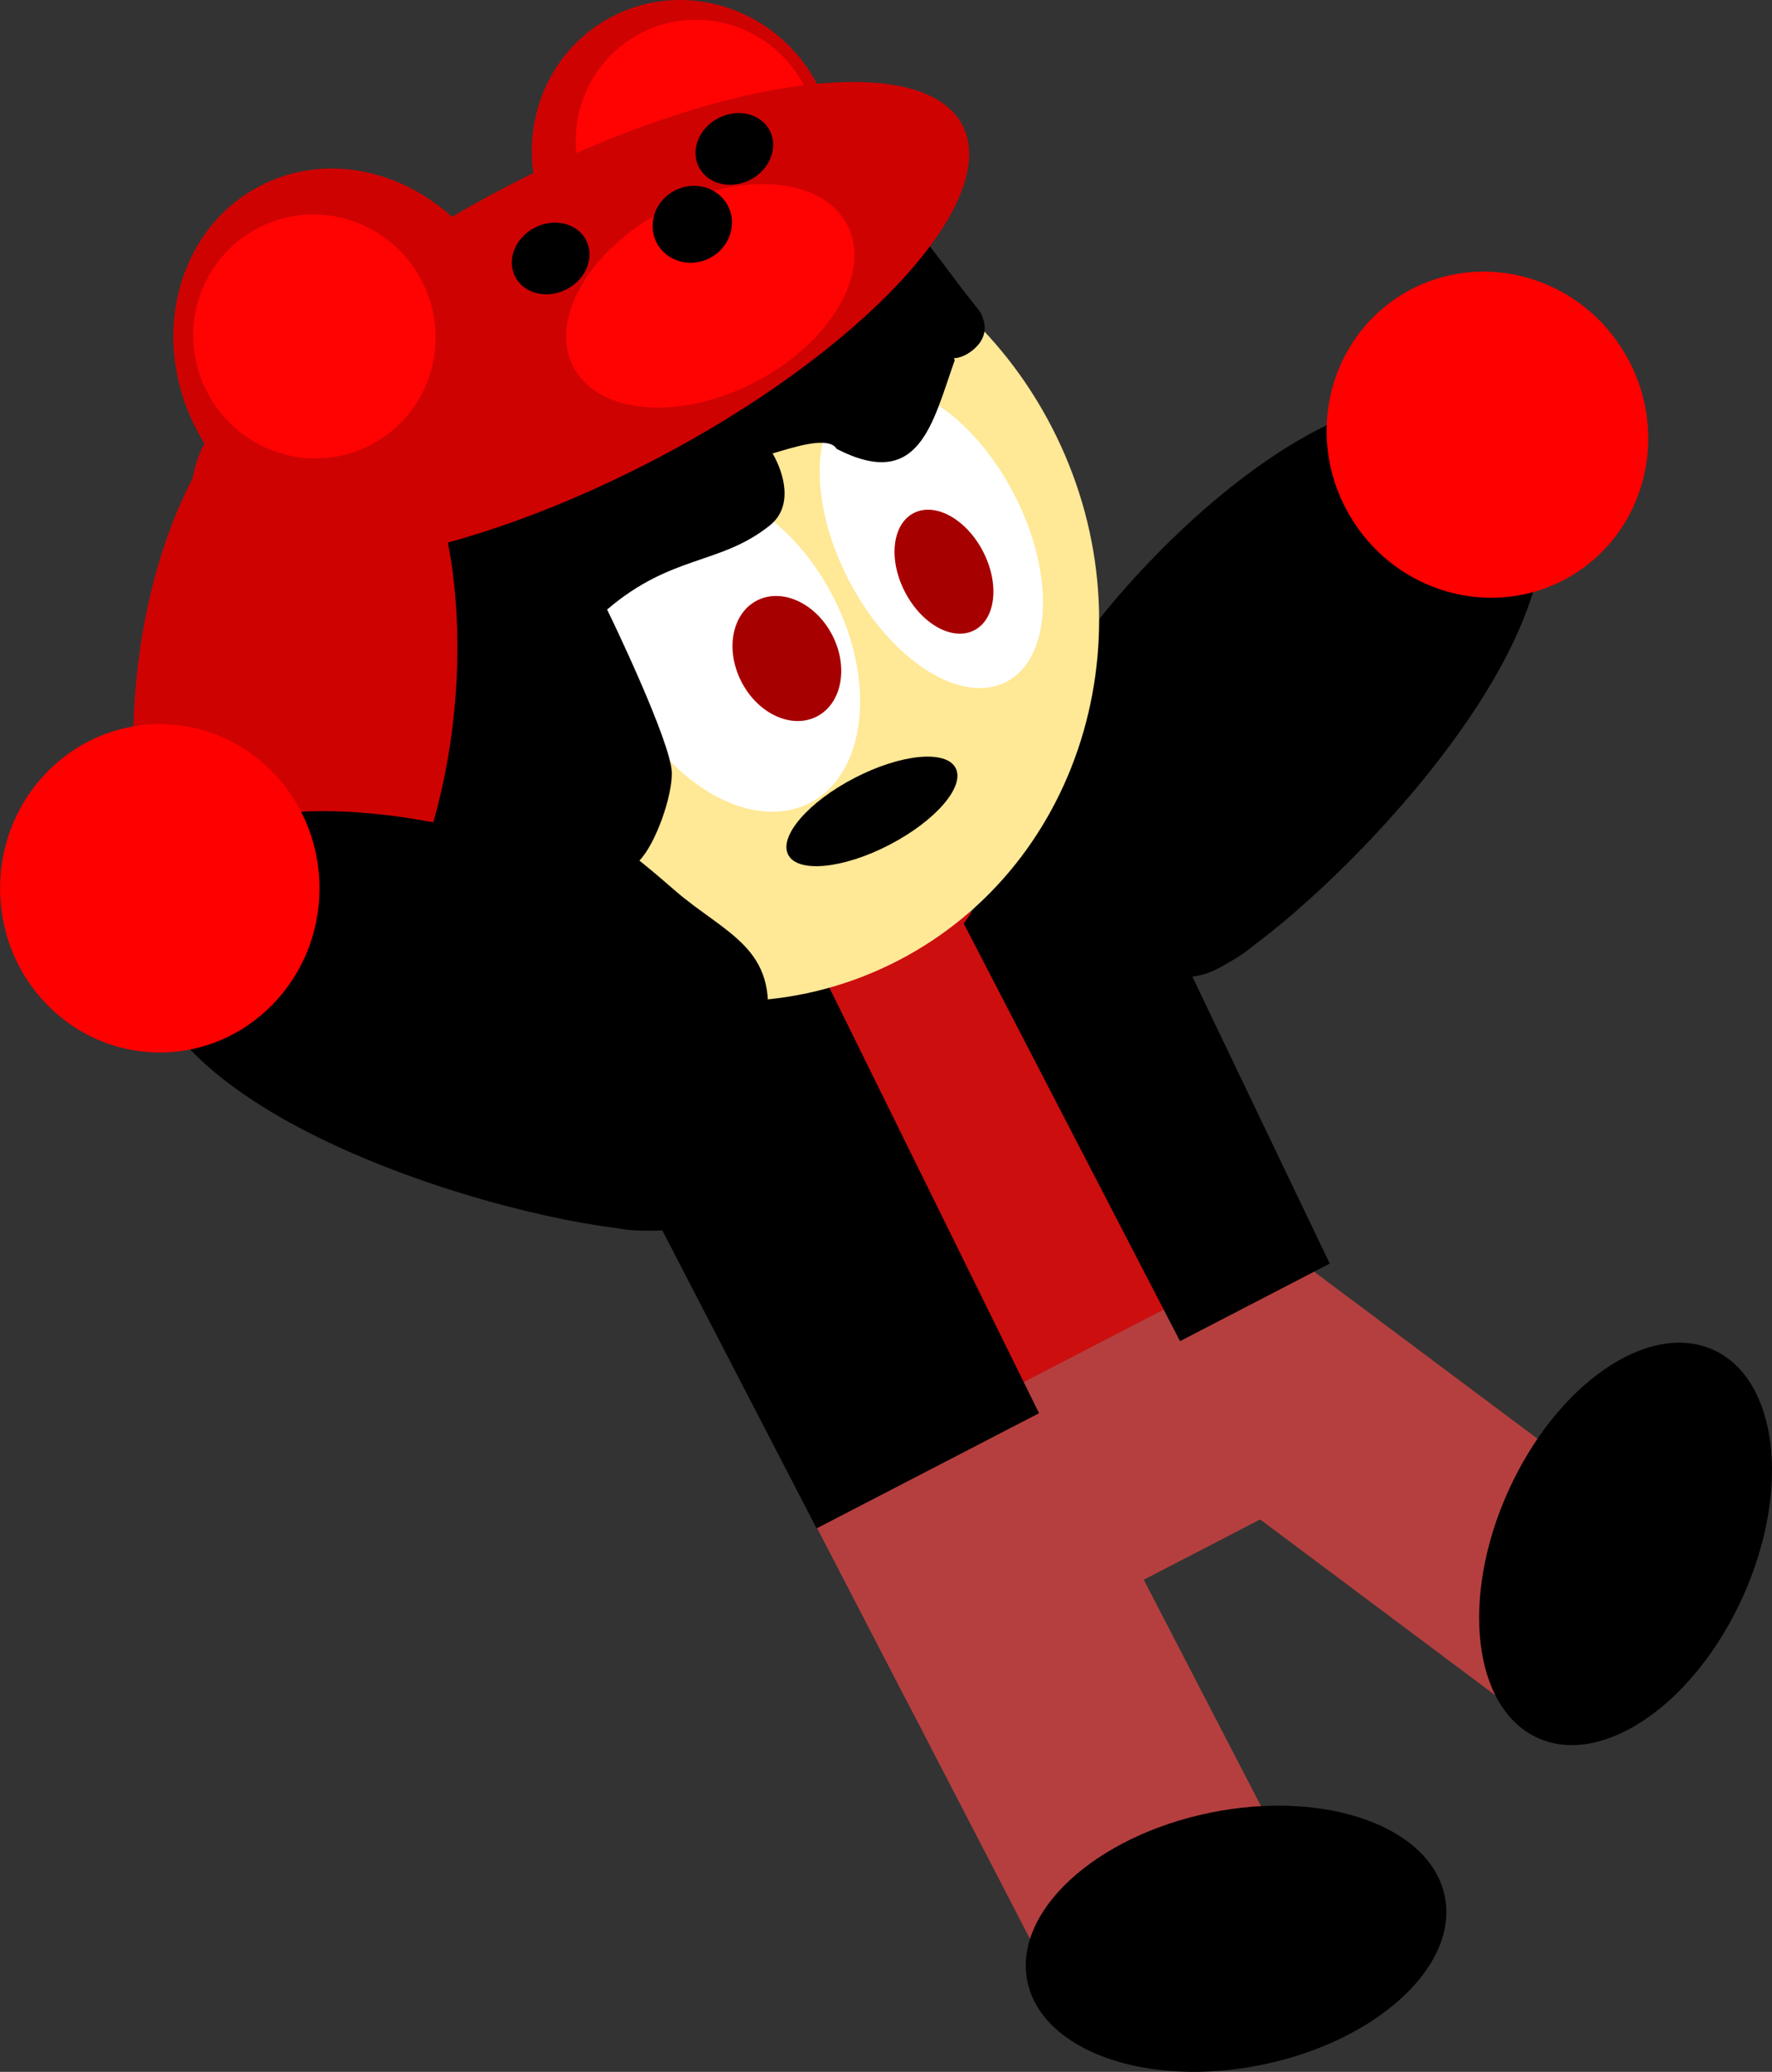 <svg version="1.1" xmlns="http://www.w3.org/2000/svg" xmlns:xlink="http://www.w3.org/1999/xlink" width="29.954" height="35.02" viewBox="0,0,29.954,35.02"><rect x="0" y="0" width="29.954" height="35.02" fill="#333333" stroke="none"/><g transform="translate(-304.213,-161.353)"><g data-paper-data="{&quot;isPaintingLayer&quot;:true}" fill-rule="nonzero" stroke-width="0" stroke-linejoin="miter" stroke-miterlimit="10" stroke-dasharray="" stroke-dashoffset="0" style="mix-blend-mode: normal"><path d="M324.649,177.793c-0.102,0.038 -0.205,0.061 -0.307,0.07c-1.043,0.235 -2.161,-0.222 -2.719,-1.198c-0.301,-0.526 -0.39,-1.116 -0.293,-1.67c-0.598,-1.654 5.271,-8.362 7.94,-6.584c3.127,2.083 -1.651,7.28 -3.855,8.915c-0.116,0.099 -0.244,0.189 -0.381,0.267c-0.02,0.011 -0.039,0.022 -0.059,0.033c-0.127,0.077 -0.237,0.133 -0.325,0.166z" data-paper-data="{&quot;origRot&quot;:0,&quot;index&quot;:null}" fill="#000000" stroke="#ff0000" stroke-linecap="butt"/><path d="M327.013,170.041c-0.761,-1.33 -0.328,-3.009 0.966,-3.749c1.294,-0.74 2.961,-0.262 3.721,1.068c0.761,1.33 0.328,3.009 -0.966,3.749c-1.294,0.74 -2.961,0.262 -3.721,-1.068z" data-paper-data="{&quot;origRot&quot;:0,&quot;index&quot;:null}" fill="#ff0000" stroke="#ff0000" stroke-linecap="butt"/><path d="M321.897,194.653l-4.277,-8.258l3.996,-2.069l4.277,8.258z" data-paper-data="{&quot;origRot&quot;:0}" fill="#b53f3f" stroke="#ff0000" stroke-linecap="butt"/><path d="M330.049,190.426l-7.448,-5.569l2.336,-3.123l7.448,5.569z" data-paper-data="{&quot;origPos&quot;:null,&quot;origRot&quot;:0}" fill="#b53f3f" stroke="#ff0000" stroke-linecap="butt"/><path d="M321.761,185.711l-4.275,-8.254l2.751,-1.425l4.275,8.254z" data-paper-data="{&quot;origRot&quot;:0}" fill="#cc0e0e" stroke="#ff0000" stroke-linecap="butt"/><path d="M319.552,190.124l-1.794,-3.463l8.391,-4.346l1.794,3.463z" data-paper-data="{&quot;origRot&quot;:0,&quot;origPos&quot;:null}" fill="#b53f3f" stroke="none" stroke-linecap="butt"/><path d="M328.635,193.404c0.24,1.177 -1.145,2.453 -3.093,2.85c-1.948,0.397 -3.722,-0.235 -3.962,-1.412c-0.24,-1.177 1.145,-2.453 3.093,-2.85c1.948,-0.397 3.722,0.235 3.962,1.412z" data-paper-data="{&quot;origPos&quot;:null,&quot;origRot&quot;:0}" fill="#000000" stroke="#ff0000" stroke-linecap="butt"/><path d="M313.074,177.642l5.103,0.292l3.6,7.306l-3.76,1.947z" data-paper-data="{&quot;origRot&quot;:0}" fill="#000000" stroke="#ff0000" stroke-linecap="round"/><path d="M322.543,174.048l4.148,8.663l-2.531,1.311l-3.656,-7.059z" data-paper-data="{&quot;origRot&quot;:0}" fill="#000000" stroke="#ff0000" stroke-linecap="round"/><path d="M333.175,184.169c1.094,0.495 1.317,2.365 0.498,4.176c-0.819,1.811 -2.371,2.879 -3.465,2.384c-1.094,-0.495 -1.317,-2.365 -0.498,-4.176c0.819,-1.812 2.371,-2.879 3.465,-2.384z" data-paper-data="{&quot;origPos&quot;:null,&quot;origRot&quot;:0}" fill="#000000" stroke="#ff0000" stroke-linecap="butt"/><path d="M312.59,165.981c0.8,1.545 0.316,3.384 -1.082,4.108c-1.398,0.724 -3.179,0.058 -3.979,-1.487c-0.8,-1.545 -0.316,-3.384 1.082,-4.108c1.398,-0.724 3.179,-0.058 3.979,1.487z" data-paper-data="{&quot;origPos&quot;:null,&quot;origRot&quot;:0}" fill="#cf0202" stroke="#ff0000" stroke-linecap="butt"/><path d="M321.989,168.566c1.732,3.345 0.572,7.384 -2.591,9.022c-3.163,1.638 -7.132,0.255 -8.864,-3.09c-1.732,-3.345 -0.572,-7.384 2.591,-9.022c3.163,-1.638 7.132,-0.255 8.864,3.09z" data-paper-data="{&quot;origPos&quot;:null,&quot;origRot&quot;:0}" fill="#ffe896" stroke="#ff0000" stroke-linecap="butt"/><path d="M317.905,174.923c-0.956,0.495 -2.334,-0.266 -3.077,-1.701c-0.743,-1.434 -0.57,-2.999 0.386,-3.494c0.956,-0.495 2.334,0.266 3.077,1.701c0.743,1.434 0.57,2.999 -0.386,3.494z" data-paper-data="{&quot;origPos&quot;:null,&quot;origRot&quot;:0}" fill="#ffffff" stroke="#ff0000" stroke-linecap="butt"/><path d="M321.224,172.878c-0.772,0.4 -1.966,-0.371 -2.666,-1.723c-0.7,-1.352 -0.641,-2.772 0.131,-3.172c0.772,-0.4 1.966,0.371 2.666,1.723c0.7,1.352 0.641,2.772 -0.131,3.172z" data-paper-data="{&quot;origPos&quot;:null,&quot;origRot&quot;:0}" fill="#ffffff" stroke="#ff0000" stroke-linecap="butt"/><path d="M318.281,172.087c0.28,0.541 0.164,1.157 -0.259,1.376c-0.423,0.219 -0.994,-0.042 -1.274,-0.583c-0.28,-0.541 -0.164,-1.157 0.259,-1.376c0.423,-0.219 0.994,0.042 1.274,0.583z" data-paper-data="{&quot;origRot&quot;:0}" fill="#a60000" stroke="#ff0000" stroke-linecap="butt"/><path d="M311.063,177.208c-0.148,0.052 -0.296,0.104 -0.384,0.15c-0.629,0.261 -1.305,0.811 -1.94,0.633c-0.212,-0.06 -0.139,-1.248 -0.115,-1.419c0.201,-1.438 0.376,-3.219 0.871,-4.614c0.822,-0.041 -1.48,-0.294 -1.934,-0.968c-0.269,-0.399 3.082,-2.956 3.442,-3.142c0.471,-0.226 2.762,-1.683 3.741,-1.653c-0.073,-0.175 -0.151,-0.336 -0.23,-0.427c-0.328,-0.377 -0.518,-0.653 -0.584,-0.94l-0.004,0.002l-0.323,-0.624l0.428,-0.222c0.054,-0.149 0.124,-0.314 0.21,-0.5c0.119,0.033 0.821,0.231 0.892,0.251c0.833,0.403 2.139,-0.17 3.045,0.185c1.012,0.396 1.889,1.83 2.56,2.648c0.023,0.027 0.043,0.056 0.06,0.089c0.013,0.025 0.023,0.05 0.031,0.076c0.049,0.138 0.062,0.345 -0.169,0.535c-0.009,0.008 -0.019,0.015 -0.028,0.022c-0.107,0.08 -0.208,0.114 -0.297,0.119l0.018,0.029c-0.382,1.078 -0.597,2.22 -1.996,1.503c-0.138,-0.232 -0.756,-0.018 -1.084,0.076c0.196,0.339 0.354,0.897 -0.048,1.218c-0.845,0.673 -1.655,0.486 -2.75,1.421c0.044,0.082 1.079,2.232 1.094,2.752c0.011,0.394 -0.266,1.196 -0.547,1.491c0.255,0.204 0.518,0.435 0.584,0.492c0.857,0.749 1.785,0.974 1.554,2.363c-0.299,1.8 -3.417,-0.962 -3.141,-0.606c0.221,0.286 -0.097,0.671 -0.531,1.017l-0.418,0.801c-0.049,0.097 -0.131,0.182 -0.237,0.237c-0.258,0.134 -0.569,0.046 -0.694,-0.195l-0.129,-0.25c-0.002,-0.004 -0.004,-0.008 -0.007,-0.013l-0.123,-0.237l0.001,-0.001c-0.29,-0.575 -0.852,-1.754 -0.815,-2.3z" data-paper-data="{&quot;origPos&quot;:null,&quot;origRot&quot;:0}" fill="#000000" stroke="#ff0000" stroke-linecap="butt"/><path d="M314.562,161.632c1.251,-0.648 2.805,-0.129 3.472,1.158c0.667,1.287 0.193,2.856 -1.057,3.504c-1.251,0.648 -2.805,0.129 -3.472,-1.158c-0.667,-1.287 -0.193,-2.856 1.057,-3.504z" data-paper-data="{&quot;origPos&quot;:null,&quot;origRot&quot;:0}" fill="#cf0202" stroke="#ff0000" stroke-linecap="butt"/><path d="M320.83,170.674c0.283,0.547 0.217,1.143 -0.147,1.332c-0.365,0.189 -0.89,-0.101 -1.173,-0.648c-0.283,-0.547 -0.217,-1.143 0.147,-1.332c0.365,-0.189 0.89,0.101 1.173,0.648z" data-paper-data="{&quot;origRot&quot;:0}" fill="#a60000" stroke="#ff0000" stroke-linecap="butt"/><path d="M311.892,173.367c-0.295,3.009 -1.738,5.331 -3.222,5.185c-1.484,-0.146 -2.448,-2.703 -2.152,-5.713c0.295,-3.009 1.738,-5.331 3.222,-5.185c1.484,0.146 2.448,2.703 2.152,5.713z" data-paper-data="{&quot;origPos&quot;:null,&quot;origRot&quot;:0}" fill="#cf0202" stroke="#ff0000" stroke-linecap="butt"/><path d="M317.809,162.808c0.525,1.013 0.137,2.255 -0.865,2.774c-1.002,0.519 -2.24,0.119 -2.764,-0.894c-0.525,-1.013 -0.137,-2.255 0.865,-2.774c1.002,-0.519 2.24,-0.119 2.764,0.894z" data-paper-data="{&quot;origPos&quot;:null,&quot;origRot&quot;:0}" fill="#ff0303" stroke="#ff0000" stroke-linecap="butt"/><path d="M320.483,163.471c0.667,1.287 -1.685,3.829 -5.253,5.677c-3.568,1.848 -7.001,2.302 -7.667,1.015c-0.667,-1.287 1.685,-3.829 5.253,-5.677c3.568,-1.848 7.001,-2.302 7.667,-1.015z" data-paper-data="{&quot;origPos&quot;:null,&quot;origRot&quot;:0}" fill="#cf0202" stroke="#ff0000" stroke-linecap="butt"/><path d="M320.367,174.335c0.162,0.313 -0.34,0.894 -1.122,1.299c-0.781,0.405 -1.546,0.479 -1.708,0.167c-0.162,-0.313 0.34,-0.894 1.122,-1.299c0.781,-0.405 1.546,-0.479 1.708,-0.167z" data-paper-data="{&quot;origRot&quot;:0}" fill="#000000" stroke="#ff0000" stroke-linecap="butt"/><path d="M318.535,165.154c0.417,0.806 -0.281,1.996 -1.56,2.658c-1.279,0.662 -2.653,0.546 -3.071,-0.26c-0.417,-0.806 0.281,-1.996 1.56,-2.658c1.279,-0.662 2.653,-0.546 3.071,0.26z" data-paper-data="{&quot;origPos&quot;:null,&quot;origRot&quot;:0}" fill="#ff0303" stroke="#ff0000" stroke-linecap="butt"/><path d="M316.518,164.832c0.163,0.315 0.026,0.711 -0.307,0.883c-0.333,0.172 -0.735,0.056 -0.898,-0.259c-0.163,-0.315 -0.026,-0.711 0.307,-0.883c0.333,-0.172 0.735,-0.056 0.898,0.259z" data-paper-data="{&quot;origPos&quot;:null,&quot;origRot&quot;:0}" fill="#000000" stroke="#ff0000" stroke-linecap="butt"/><path d="M314.12,165.412c0.149,0.288 0.002,0.66 -0.329,0.831c-0.331,0.171 -0.719,0.077 -0.868,-0.211c-0.149,-0.288 -0.002,-0.66 0.329,-0.831c0.331,-0.171 0.719,-0.077 0.868,0.211z" data-paper-data="{&quot;origPos&quot;:null,&quot;origRot&quot;:0}" fill="#000000" stroke="#ff0000" stroke-linecap="butt"/><path d="M317.225,163.56c0.149,0.288 0.002,0.66 -0.329,0.831c-0.331,0.171 -0.719,0.077 -0.868,-0.211c-0.149,-0.288 -0.002,-0.66 0.329,-0.831c0.331,-0.171 0.719,-0.077 0.868,0.211z" data-paper-data="{&quot;origPos&quot;:null,&quot;origRot&quot;:0}" fill="#000000" stroke="#ff0000" stroke-linecap="butt"/><path d="M311.343,166.1c0.525,1.013 0.137,2.255 -0.865,2.774c-1.002,0.519 -2.24,0.119 -2.764,-0.894c-0.525,-1.013 -0.137,-2.255 0.865,-2.774c1.002,-0.519 2.24,-0.119 2.764,0.894z" data-paper-data="{&quot;origPos&quot;:null,&quot;origRot&quot;:0}" fill="#ff0303" stroke="#ff0000" stroke-linecap="butt"/><path d="M315.531,182.138c-0.093,0.015 -0.217,0.02 -0.365,0.016c-0.022,0.001 -0.045,0.001 -0.068,0.001c-0.158,-0 -0.313,-0.016 -0.463,-0.044c-2.724,-0.332 -9.446,-2.49 -7.757,-5.846c1.442,-2.865 9.859,0.068 10.157,1.801c0.358,0.434 0.572,0.99 0.57,1.596c-0.003,1.125 -0.749,2.075 -1.772,2.386c-0.094,0.042 -0.194,0.073 -0.302,0.091z" data-paper-data="{&quot;origRot&quot;:0}" fill="#000000" stroke="#ff0000" stroke-linecap="butt"/><path d="M306.906,179.143c-1.491,-0.004 -2.697,-1.25 -2.692,-2.782c0.004,-1.533 1.216,-2.772 2.708,-2.768c1.491,0.004 2.697,1.25 2.692,2.782c-0.004,1.533 -1.216,2.772 -2.708,2.768z" data-paper-data="{&quot;origRot&quot;:0}" fill="#ff0000" stroke="#ff0000" stroke-linecap="butt"/></g></g></svg>
